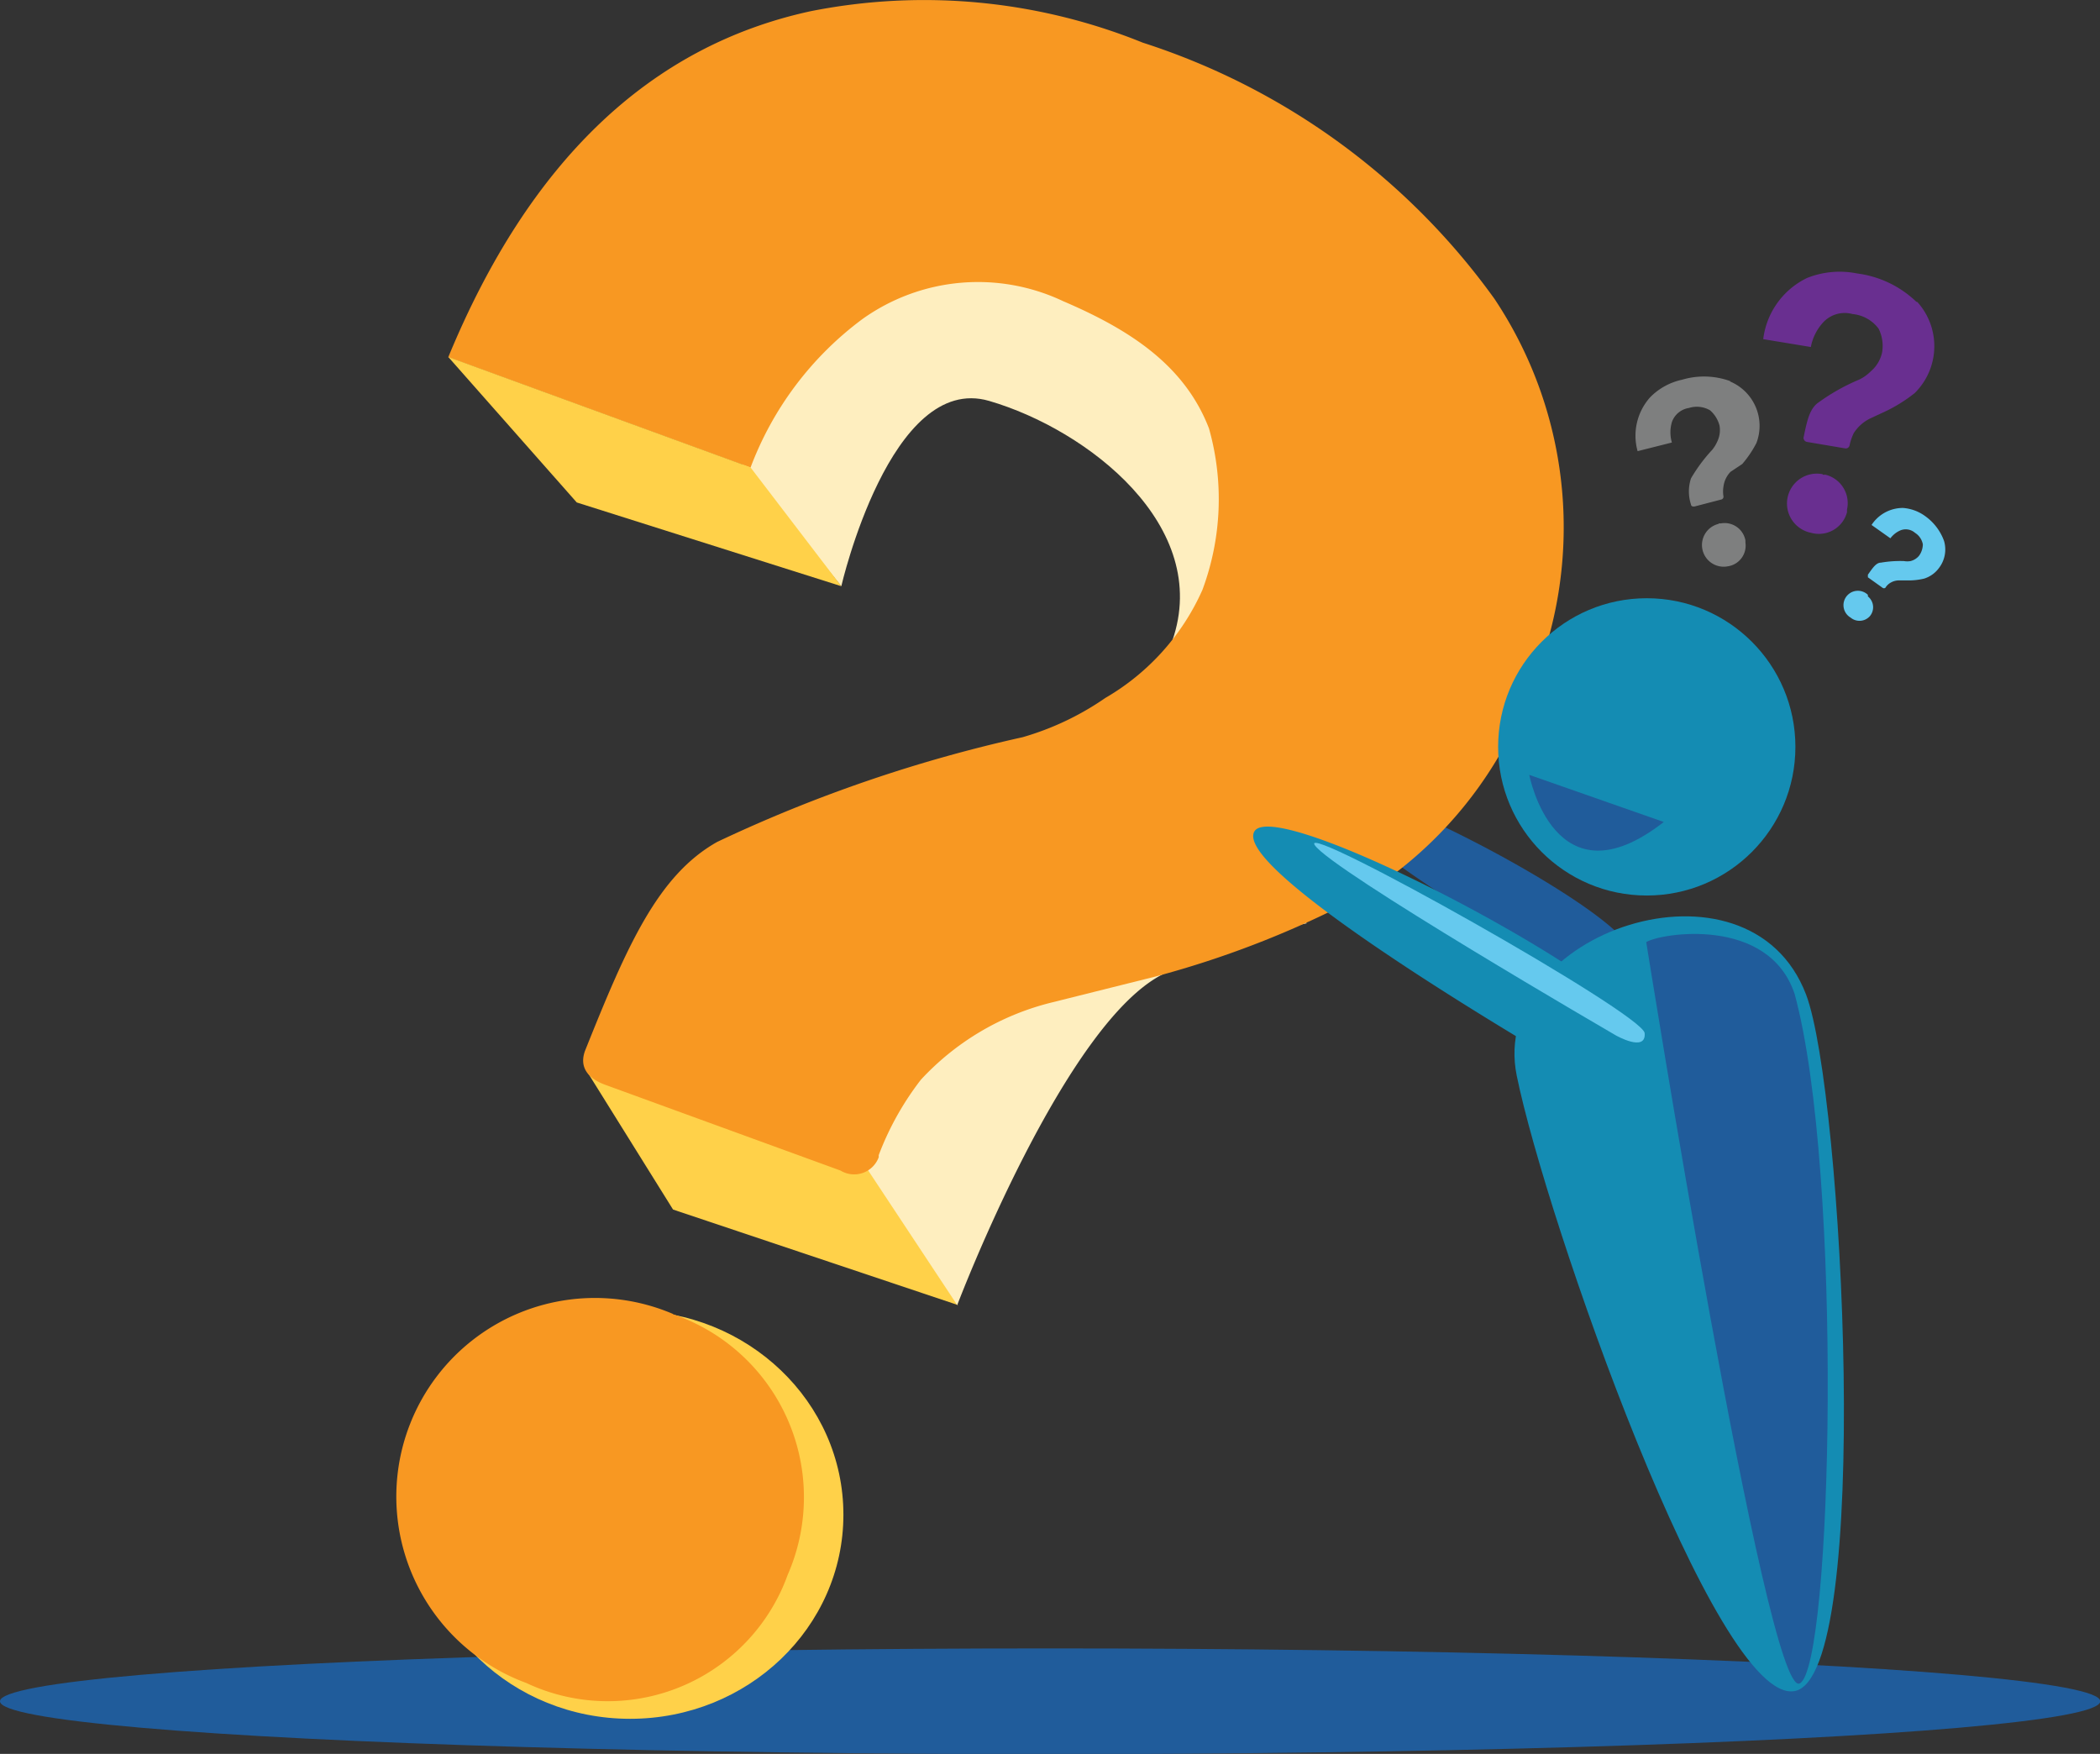 <svg id="Question_Received" data-name="Question Received" xmlns="http://www.w3.org/2000/svg" viewBox="0 0 80.25 67.02"><rect x="0" y="0" width="80.25" height="67.02" fill="#333333" stroke="none"/><defs><style>.cls-1{fill:#205c9b;}.cls-2{fill:#ffd149;}.cls-3{fill:#feeebf;}.cls-4{fill:#f89822;}.cls-5{fill:#148cb3;}.cls-6{fill:#65c9ee;}.cls-7{fill:#7e7f7f;}.cls-8{fill:#692f90;}</style></defs><ellipse class="cls-1" cx="40.13" cy="65.01" rx="40.13" ry="2.02"/><polygon class="cls-2" points="22.46 40.99 25.72 46.22 36.61 49.87 33.15 44.63 22.46 40.99"/><path class="cls-3" d="M33.57,23.67s1.88-8.18,5.65-7.08,8.52,4.79,7,9.16l5.95-6.46S47.87,3.74,37.22,8.39s-8.31,9.53-8.31,9.53Z" transform="translate(-1.42 -1.27)"/><path class="cls-3" d="M51.36,36.55A21.17,21.17,0,0,0,46,38.43c-3.83,1.71-8,12.71-8,12.71l-3.46-5.23s.06-5.54,0-5.71S46.61,32.92,51.36,36.55Z" transform="translate(-1.42 -1.27)"/><path class="cls-1" d="M61.3,38.41s-9.74-5.63-9.12-6.83,12.75,5.27,11.49,6.33A2.25,2.25,0,0,1,61.3,38.41Z" transform="translate(-1.42 -1.27)"/><ellipse class="cls-2" cx="24.08" cy="57.88" rx="8.15" ry="7.8"/><path id="help" class="cls-4" d="M58.53,12.69A26.57,26.57,0,0,0,45.09,2.9a22.25,22.25,0,0,0-12.7-1.2q-9.21,2-13.84,13.22L30.1,19.14a12.56,12.56,0,0,1,4.28-5.68,7.6,7.6,0,0,1,7.67-.68c2.5,1.07,4.63,2.42,5.57,4.86a9.94,9.94,0,0,1-.25,6.17,9,9,0,0,1-3.71,4.13,10.8,10.8,0,0,1-3.16,1.5,55.18,55.18,0,0,0-11.67,4c-2.28,1.28-3.46,4-5.06,8-.1.29-.22.91.77,1.28l9,3.28A1,1,0,0,0,35,45.49l0-.08a11.15,11.15,0,0,1,1.61-2.88,10.11,10.11,0,0,1,4.95-2.94l4-1a37.13,37.13,0,0,0,8.19-3.26,15.53,15.53,0,0,0,6.13-7.66A15.72,15.72,0,0,0,58.53,12.69ZM27.14,51.48a7.59,7.59,0,1,0-5.61,14.1h0a7.31,7.31,0,0,0,9.72-3.48c.1-.21.19-.43.27-.65a7.39,7.39,0,0,0-3.79-9.73,6,6,0,0,0-.59-.23Z" transform="translate(-1.42 -1.27)"/><circle class="cls-5" cx="62.93" cy="28.54" r="5.68"/><path class="cls-5" d="M59.38,42.37c-1.11-5.46,8.87-8.85,11.06-3.09C71.85,43,73,65.34,70,65.89S60.49,47.83,59.38,42.37Z" transform="translate(-1.42 -1.27)"/><path class="cls-1" d="M64.33,37.27s4.6,28.9,5.86,28.33S71.86,46.08,70,39.25C69,36.26,64.87,36.93,64.33,37.27Z" transform="translate(-1.42 -1.27)"/><path class="cls-1" d="M65,32.68l-5.14-1.8S60.83,35.94,65,32.68Z" transform="translate(-1.42 -1.27)"/><path class="cls-5" d="M61.35,42.05s-12.85-7.42-12-9,16.83,7,15.17,8.36A3,3,0,0,1,61.35,42.05Z" transform="translate(-1.42 -1.27)"/><path class="cls-6" d="M63.16,40.83s-10.9-6.33-11.5-7.27S64.21,40,64.27,40.75,63.16,40.83,63.16,40.83Z" transform="translate(-1.42 -1.27)"/><polygon class="cls-2" points="17.13 13.64 22.04 19.2 32.15 22.4 28.68 17.86 17.13 13.64"/><path id="help-2" data-name="help" class="cls-7" d="M67.53,15.83a2.94,2.94,0,0,0-1.83-.05,2.42,2.42,0,0,0-1.22.67A2.2,2.2,0,0,0,64,18.51l1.31-.33a1.38,1.38,0,0,1,0-.78.82.82,0,0,1,.65-.54,1,1,0,0,1,.81.09,1.17,1.17,0,0,1,.36.58,1,1,0,0,1-.08.6,1.38,1.38,0,0,1-.2.33,6.17,6.17,0,0,0-.81,1.09,1.6,1.6,0,0,0,0,1s0,.1.15.07l1-.26a.11.11,0,0,0,.09-.13h0a1.1,1.1,0,0,1,0-.36,1,1,0,0,1,.27-.57L68,19a4.16,4.16,0,0,0,.54-.8,1.84,1.84,0,0,0-1-2.35Zm-.44,5.46a.83.83,0,0,0,.36,1.62h0a.8.8,0,0,0,.67-.91s0-.06,0-.08a.81.81,0,0,0-.94-.65l-.07,0Z" transform="translate(-1.42 -1.27)"/><path id="help-3" data-name="help" class="cls-6" d="M75.71,21.94A2,2,0,0,0,75,21a1.64,1.64,0,0,0-.86-.32,1.43,1.43,0,0,0-1.2.65l.72.51a.94.94,0,0,1,.4-.31.54.54,0,0,1,.54.1.66.66,0,0,1,.3.44.76.76,0,0,1-.14.43.61.61,0,0,1-.33.21.73.73,0,0,1-.25,0,4.29,4.29,0,0,0-.88.06c-.19,0-.32.21-.5.46,0,0,0,.05,0,.1l.56.4a.09.09,0,0,0,.11,0h0a.52.52,0,0,1,.16-.17.64.64,0,0,1,.4-.11h.29a2.59,2.59,0,0,0,.63-.07,1.12,1.12,0,0,0,.57-.41A1.16,1.16,0,0,0,75.71,21.94ZM72.8,24a.55.55,0,1,0-.66.87h0a.53.53,0,0,0,.74-.06l0,0a.53.53,0,0,0-.08-.75l0,0Z" transform="translate(-1.42 -1.27)"/><path id="help-4" data-name="help" class="cls-8" d="M74.65,12.8a4,4,0,0,0-2.26-1.08,3.37,3.37,0,0,0-1.91.17,3,3,0,0,0-1.68,2.34l1.82.3a1.91,1.91,0,0,1,.48-.95,1.12,1.12,0,0,1,1.11-.31,1.41,1.41,0,0,1,1,.56,1.47,1.47,0,0,1,.13.92,1.31,1.31,0,0,1-.43.71,1.62,1.62,0,0,1-.43.31,7.75,7.75,0,0,0-1.61.91c-.31.25-.4.69-.53,1.32,0,0,0,.14.15.16l1.42.24a.15.15,0,0,0,.19-.11h0a2,2,0,0,1,.16-.47,1.55,1.55,0,0,1,.65-.57l.56-.26a5.85,5.85,0,0,0,1.12-.7,2.52,2.52,0,0,0,.1-3.48Zm-3.58,6.59a1.14,1.14,0,0,0-.44,2.24h0A1.11,1.11,0,0,0,72,20.85a.44.44,0,0,0,0-.1,1.12,1.12,0,0,0-.82-1.34l-.1,0Z" transform="translate(-1.42 -1.27)"/></svg>